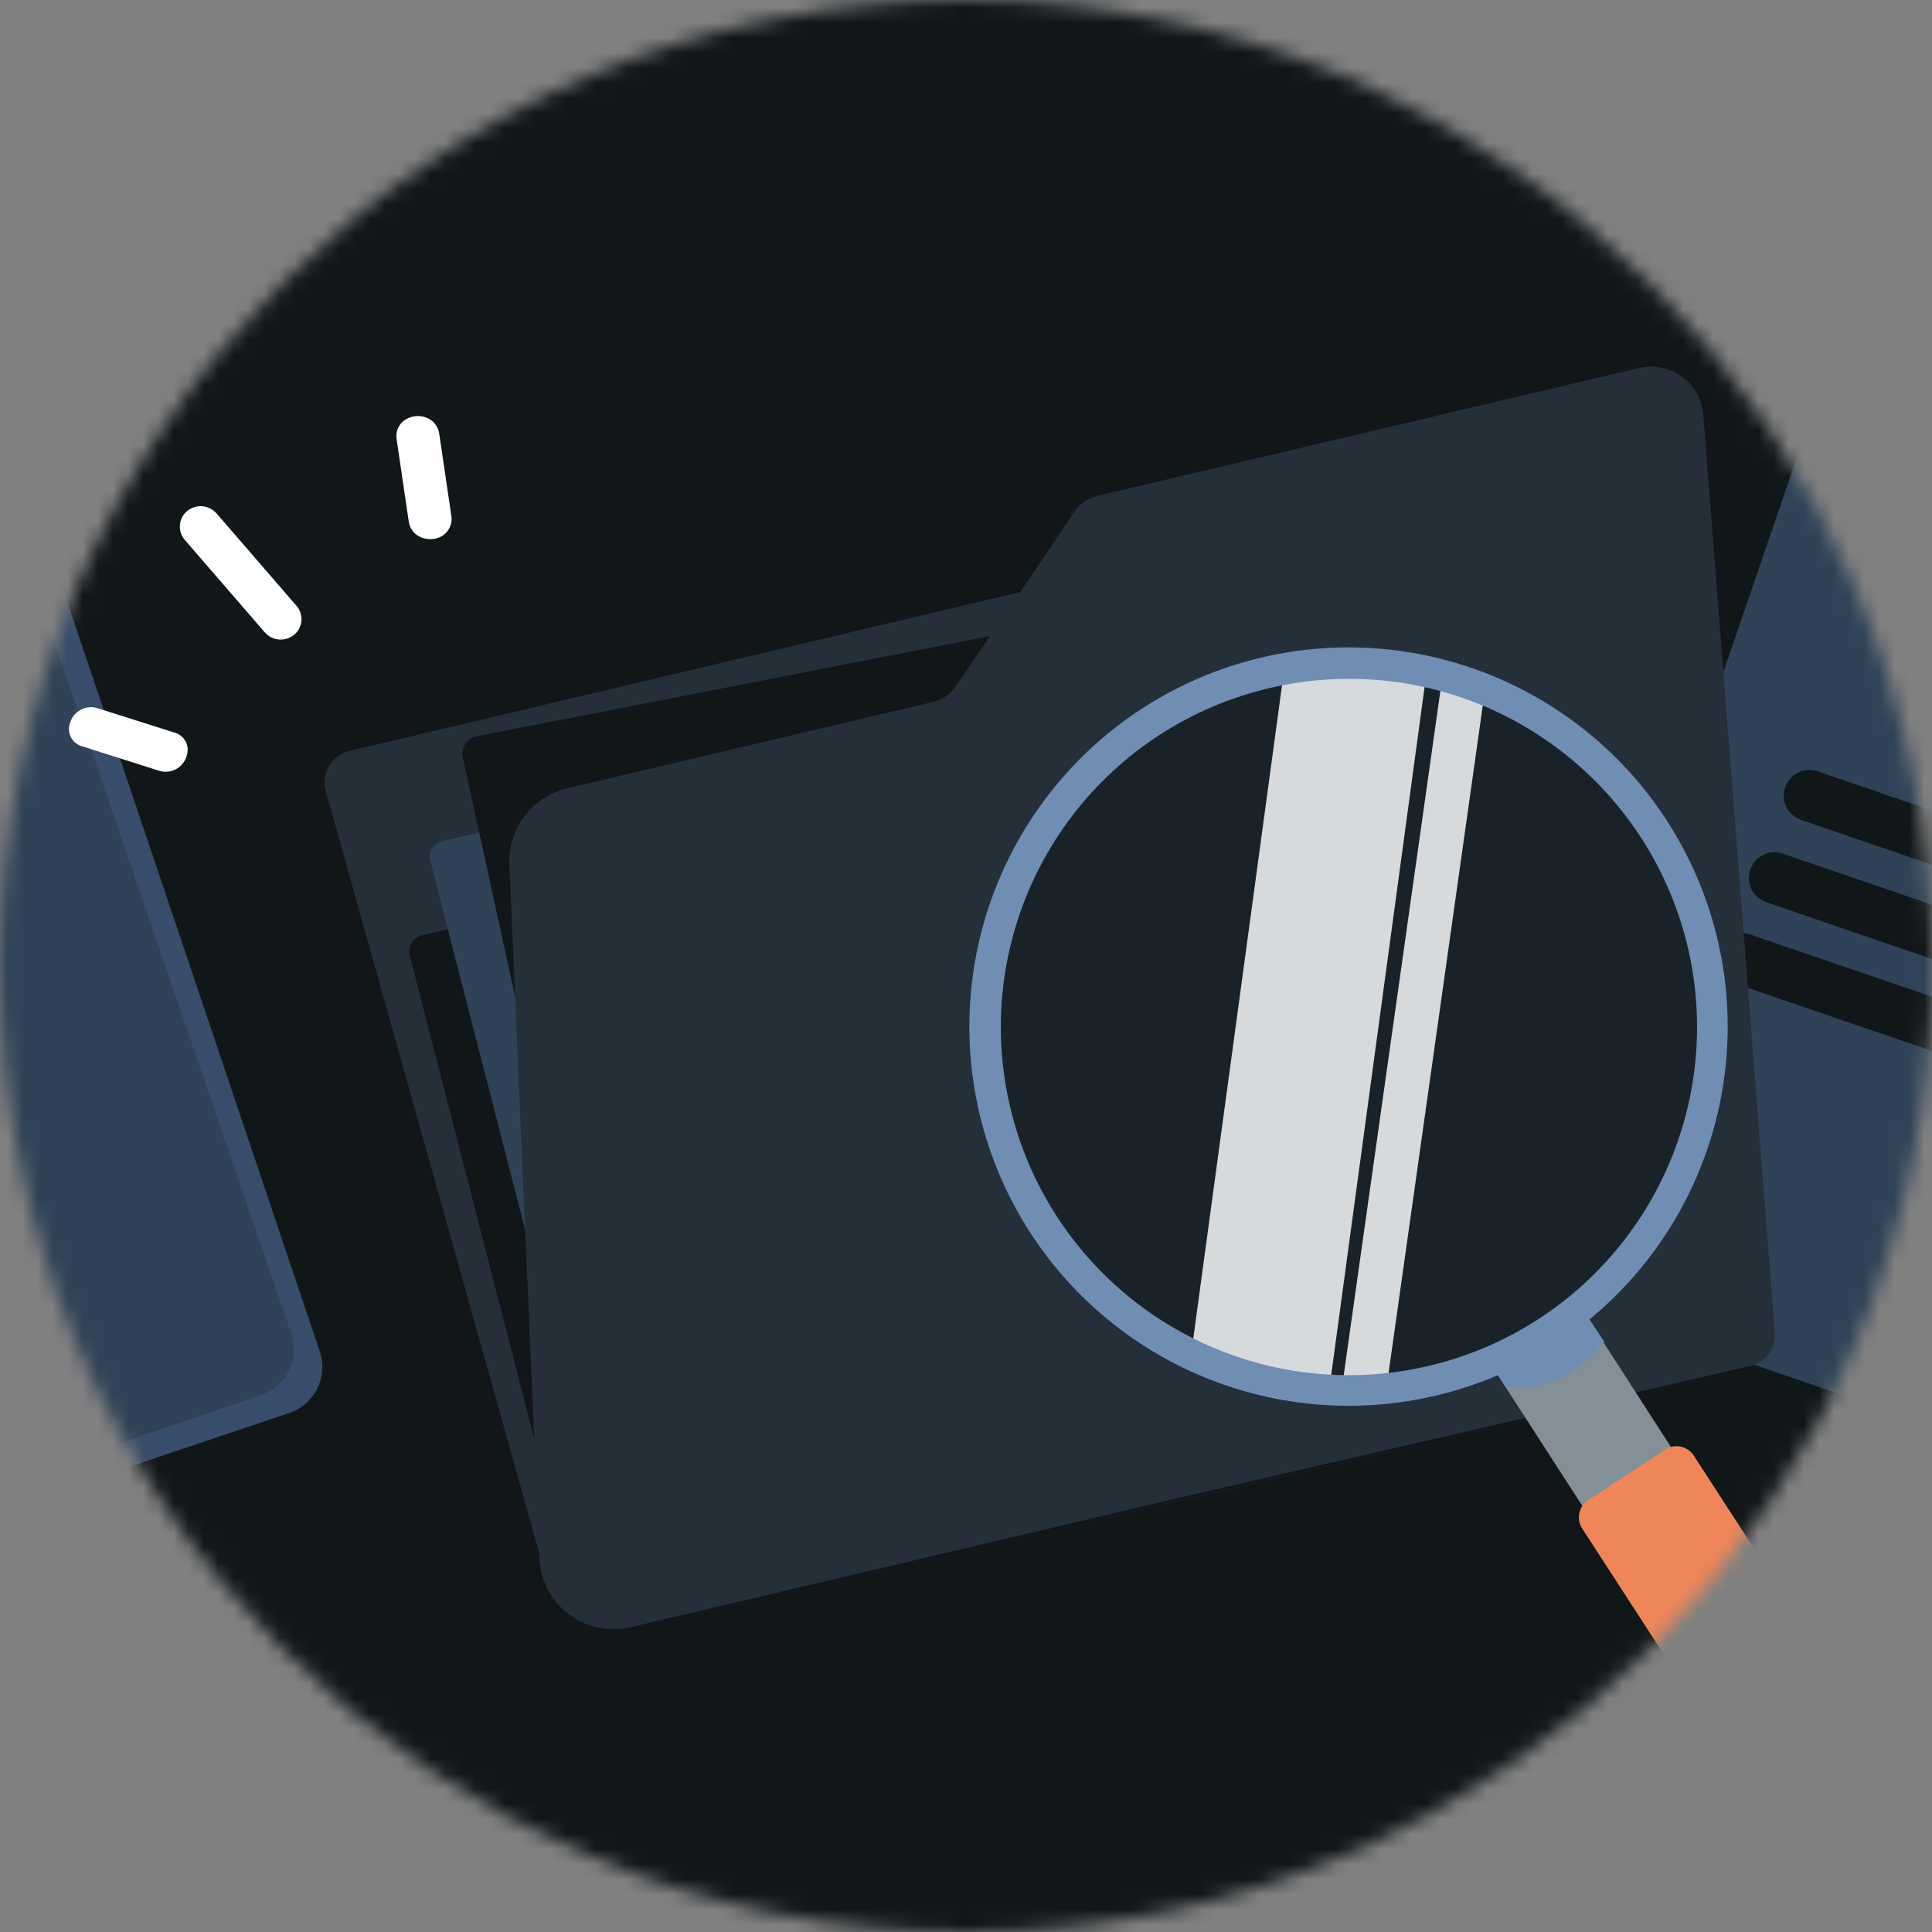 <svg width="128" height="128" viewBox="0 0 128 128" fill="none" xmlns="http://www.w3.org/2000/svg">
<rect x="0" y="0" width="128" height="128" fill="#808080" stroke="none"/>
<mask id="mask0_4525_145112" style="mask-type:alpha" maskUnits="userSpaceOnUse" x="0" y="0" width="128" height="128">
<circle cx="64" cy="64" r="64" fill="#EBF8FF"/>
</mask>
<g mask="url(#mask0_4525_145112)">
<path d="M133.773 -9.5H-11.773C-12.722 -9.501 -13.662 -9.235 -14.538 -8.717C-15.415 -8.199 -16.212 -7.438 -16.883 -6.479C-17.554 -5.521 -18.087 -4.382 -18.45 -3.129C-18.813 -1.875 -19 -0.532 -19 0.825V123.166C-19 125.907 -18.239 128.535 -16.883 130.473C-15.528 132.411 -13.69 133.5 -11.773 133.5H133.773C135.69 133.5 137.528 132.411 138.883 130.473C140.239 128.535 141 125.907 141 123.166V0.825C141 -0.532 140.813 -1.875 140.45 -3.129C140.087 -4.382 139.554 -5.521 138.883 -6.479C138.212 -7.438 137.415 -8.199 136.538 -8.717C135.662 -9.235 134.722 -9.501 133.773 -9.5V-9.5Z" fill="#111619"/>
<path d="M-20.339 106.918L19.173 93.61C20.858 93.037 21.749 91.225 21.192 89.555L1.826 32.061C1.254 30.376 -0.559 29.485 -2.229 30.042L-41.74 43.366C-43.425 43.938 -44.316 45.751 -43.759 47.42L-24.393 104.915C-23.821 106.6 -22.008 107.491 -20.339 106.934V106.918Z" fill="#384D69"/>
<path d="M-22.04 105.901L17.312 92.417C18.982 91.845 19.872 90.032 19.3 88.363L-0.321 31.107C-0.893 29.438 -2.706 28.547 -4.375 29.119L-43.728 42.603C-45.397 43.175 -46.288 44.988 -45.715 46.657L-26.11 103.913C-25.538 105.583 -23.726 106.473 -22.056 105.901H-22.04Z" fill="#2F4257"/>
<path d="M162.883 37.336L124.445 24.169C122.812 23.615 121.041 24.477 120.487 26.11L101.329 82.027C100.775 83.66 101.637 85.431 103.27 85.985L141.708 99.152C143.341 99.706 145.112 98.844 145.666 97.212L164.824 41.294C165.378 39.662 164.516 37.891 162.883 37.336Z" fill="#2F4257"/>
<path d="M147.206 60.282L120.425 51.104C119.532 50.796 118.577 51.273 118.269 52.167C117.961 53.06 118.439 54.015 119.332 54.323L146.113 63.501C147.006 63.809 147.961 63.332 148.269 62.438C148.577 61.545 148.099 60.59 147.206 60.282Z" fill="#111619"/>
<path d="M144.896 65.734L118.115 56.556C117.222 56.248 116.267 56.725 115.959 57.618C115.651 58.511 116.129 59.466 117.022 59.774L143.803 68.953C144.696 69.261 145.666 68.783 145.959 67.89C146.267 66.997 145.789 66.042 144.896 65.734Z" fill="#111619"/>
<path d="M130.174 66.781L115.913 61.9C115.02 61.592 114.05 62.069 113.757 62.962C113.449 63.855 113.927 64.81 114.82 65.118L129.096 70C129.989 70.308 130.944 69.831 131.252 68.937C131.56 68.044 131.082 67.089 130.189 66.781H130.174Z" fill="#111619"/>
<path d="M75.895 99.929L71.373 100.998L94.876 95.531L87.294 97.281L75.895 99.929Z" fill="#252F3A"/>
<path d="M36.54 103.362L36.352 99.024L27.159 63.316C27.122 63.176 27.113 63.03 27.134 62.887C27.154 62.743 27.203 62.606 27.278 62.482C27.353 62.358 27.452 62.25 27.569 62.164C27.686 62.079 27.82 62.018 27.961 61.985L29.663 61.581L28.501 57.093C28.465 56.952 28.458 56.805 28.479 56.661C28.5 56.518 28.55 56.379 28.626 56.255C28.701 56.13 28.8 56.022 28.918 55.936C29.035 55.85 29.169 55.788 29.311 55.754L31.756 55.178L30.653 50.137C30.632 49.982 30.642 49.825 30.682 49.674C30.723 49.523 30.793 49.381 30.888 49.257C30.984 49.134 31.103 49.03 31.239 48.952C31.375 48.875 31.525 48.825 31.68 48.806L66.544 41.984L68.584 38.992L23.139 49.755C22.86 49.822 22.596 49.945 22.365 50.115C22.134 50.286 21.94 50.501 21.795 50.748C21.649 50.996 21.555 51.27 21.518 51.554C21.481 51.838 21.502 52.127 21.579 52.403L35.947 103.684C36.318 105 37.151 106.139 38.295 106.893C37.768 106.462 37.339 105.924 37.037 105.315C36.734 104.707 36.565 104.041 36.54 103.362V103.362Z" fill="#252F3A"/>
<path d="M27.961 61.977C27.82 62.01 27.686 62.071 27.569 62.157C27.452 62.242 27.353 62.35 27.278 62.474C27.203 62.598 27.154 62.736 27.134 62.879C27.113 63.023 27.122 63.169 27.159 63.309L36.36 99.016L35.76 85.216L29.671 61.573L27.961 61.977Z" fill="#111619"/>
<path d="M31.755 55.148L29.311 55.724C29.169 55.758 29.035 55.82 28.918 55.906C28.8 55.992 28.701 56.1 28.625 56.225C28.55 56.349 28.5 56.488 28.479 56.631C28.458 56.775 28.465 56.922 28.501 57.063L29.663 61.551L35.752 85.194L35.115 70.481L31.755 55.148Z" fill="#2F4257"/>
<path d="M30.653 50.107L31.756 55.148L35.115 70.504L34.568 57.706C34.516 56.56 34.866 55.431 35.559 54.515C36.252 53.599 37.243 52.953 38.362 52.687L62.314 47.01C62.908 46.875 63.428 46.519 63.769 46.016L66.544 41.954L31.681 48.761C31.524 48.78 31.372 48.83 31.235 48.909C31.098 48.987 30.978 49.092 30.882 49.218C30.787 49.343 30.717 49.486 30.678 49.639C30.638 49.792 30.63 49.951 30.653 50.107Z" fill="#111619"/>
<path d="M108.572 24.388L72.673 32.86C72.074 33.005 71.549 33.364 71.201 33.87L68.166 38.393L66.102 41.408L63.294 45.501C62.95 46.009 62.423 46.367 61.822 46.504L37.586 52.225C36.454 52.492 35.45 53.144 34.749 54.067C34.049 54.99 33.694 56.127 33.747 57.283L34.301 70.18L34.946 85.007L35.553 98.914L35.742 103.286C35.776 104.001 35.967 104.7 36.303 105.334C36.639 105.967 37.112 106.52 37.687 106.951C38.262 107.383 38.925 107.684 39.631 107.832C40.336 107.98 41.066 107.972 41.767 107.809L70.981 100.919L75.534 99.834L87.068 97.165L94.732 95.401L115.978 90.494C116.466 90.385 116.897 90.104 117.193 89.704C117.489 89.304 117.629 88.811 117.587 88.316L112.852 27.508C112.817 27.007 112.673 26.52 112.43 26.08C112.186 25.64 111.849 25.258 111.441 24.961C111.034 24.664 110.566 24.459 110.071 24.36C109.575 24.261 109.064 24.27 108.572 24.388V24.388Z" fill="#252F3A"/>
<path d="M26.744 27.879C26.563 28.023 26.425 28.212 26.343 28.428C26.261 28.643 26.238 28.877 26.278 29.104L27.078 34.533C27.21 35.431 28.023 35.805 28.727 35.702C29.017 35.67 29.288 35.545 29.501 35.345C29.713 35.146 29.855 34.883 29.905 34.596C29.925 34.457 29.924 34.315 29.902 34.176L29.102 28.747C29.071 28.508 28.977 28.282 28.829 28.092C28.68 27.902 28.484 27.756 28.259 27.669C28.009 27.572 27.739 27.541 27.474 27.577C27.209 27.614 26.958 27.718 26.744 27.879V27.879Z" fill="white"/>
<path d="M4.64 47.89C4.583 48.045 4.559 48.21 4.569 48.375C4.579 48.54 4.624 48.7 4.7 48.847C4.776 48.994 4.882 49.123 5.01 49.226C5.139 49.33 5.288 49.405 5.447 49.448L10.542 51.065C10.726 51.123 10.919 51.143 11.11 51.125C11.301 51.107 11.487 51.051 11.657 50.961C11.826 50.87 11.976 50.747 12.098 50.598C12.219 50.449 12.309 50.277 12.364 50.093C12.388 50.017 12.406 49.94 12.418 49.861C12.466 49.572 12.404 49.276 12.244 49.03C12.084 48.785 11.838 48.608 11.555 48.535L6.461 46.92C6.278 46.862 6.085 46.841 5.894 46.859C5.702 46.877 5.516 46.932 5.347 47.023C5.177 47.113 5.027 47.236 4.906 47.385C4.785 47.534 4.694 47.706 4.64 47.89V47.89Z" fill="white"/>
<path d="M11.92 34.78C11.904 34.959 11.925 35.14 11.981 35.312C12.037 35.483 12.128 35.641 12.247 35.776L17.541 41.894C17.78 42.166 18.115 42.337 18.476 42.368C18.838 42.4 19.197 42.29 19.48 42.063C19.741 41.851 19.913 41.548 19.962 41.215C19.99 41.023 19.976 40.828 19.921 40.642C19.867 40.456 19.772 40.283 19.645 40.137L14.351 34.02C14.111 33.745 13.774 33.574 13.411 33.543C13.047 33.511 12.686 33.622 12.402 33.852C12.264 33.966 12.149 34.107 12.066 34.267C11.984 34.426 11.934 34.6 11.92 34.78V34.78Z" fill="white"/>
<g clip-path="url(#clip0_4525_145112)">
<path opacity="0.5" d="M93.819 91.876C106.786 89.388 115.245 76.67 112.708 63.448C110.171 50.226 97.603 41.536 84.636 44.024C71.669 46.513 63.21 59.231 65.749 72.459C68.287 85.688 80.852 94.365 93.819 91.876Z" fill="#111619"/>
<path d="M94.447 45.033L85.138 43.928L78.815 90.47L88.131 91.574L94.447 45.033Z" fill="#D6DADD"/>
<path d="M91.813 92.261L98.401 45.585L95.505 45.239L88.911 91.917L91.813 92.261Z" fill="#D6DADD"/>
<path d="M105.011 87.038L99.082 90.866L105.139 100.244L111.061 96.417L105.011 87.038Z" fill="#848F97"/>
<path d="M105.218 99.39C104.917 99.587 104.707 99.896 104.633 100.248C104.559 100.6 104.627 100.967 104.823 101.268L118.944 123.043C119.527 123.923 120.434 124.536 121.468 124.748C122.501 124.96 123.577 124.755 124.459 124.176L125.161 123.715C125.606 123.431 125.99 123.06 126.29 122.625C126.59 122.19 126.8 121.699 126.908 121.182C127.118 120.147 126.912 119.07 126.333 118.186L112.216 96.438C112.119 96.287 111.992 96.156 111.844 96.054C111.696 95.952 111.529 95.881 111.353 95.844C111.177 95.806 110.995 95.805 110.818 95.838C110.642 95.871 110.473 95.94 110.323 96.039L105.218 99.39Z" fill="#EF8659"/>
<path d="M98.752 90.375L99.728 91.845C99.728 91.845 103.358 92.694 106.29 88.9L104.729 86.544L102.054 88.541L98.752 90.375Z" fill="#708EB4"/>
<path d="M94.139 92.675C88.431 93.784 82.516 92.88 77.401 90.115C72.286 87.351 68.288 82.898 66.089 77.515C63.89 72.132 63.626 66.154 65.343 60.598C67.059 55.043 70.649 50.255 75.501 47.051C80.352 43.847 86.165 42.425 91.948 43.028C97.731 43.631 103.126 46.221 107.212 50.358C111.299 54.494 113.824 59.919 114.358 65.709C114.892 71.499 113.4 77.295 110.139 82.108C106.416 87.611 100.661 91.412 94.139 92.675V92.675ZM85.064 45.384C79.82 46.381 75.085 49.166 71.665 53.263C68.244 57.361 66.351 62.518 66.308 67.855C66.264 73.193 68.073 78.38 71.426 82.533C74.779 86.686 79.468 89.548 84.695 90.63C89.921 91.712 95.361 90.948 100.087 88.469C104.813 85.989 108.533 81.946 110.612 77.03C112.692 72.115 113.002 66.63 111.49 61.511C109.978 56.392 106.737 51.955 102.321 48.958C99.821 47.257 97.01 46.065 94.048 45.452C91.087 44.839 88.034 44.816 85.064 45.384V45.384Z" fill="#708EB4"/>
</g>
</g>
<defs>
<clipPath id="clip0_4525_145112">
<rect width="52.292" height="87.196" fill="white" transform="translate(59.939 48.077) rotate(-10.863)"/>
</clipPath>
</defs>
</svg>
